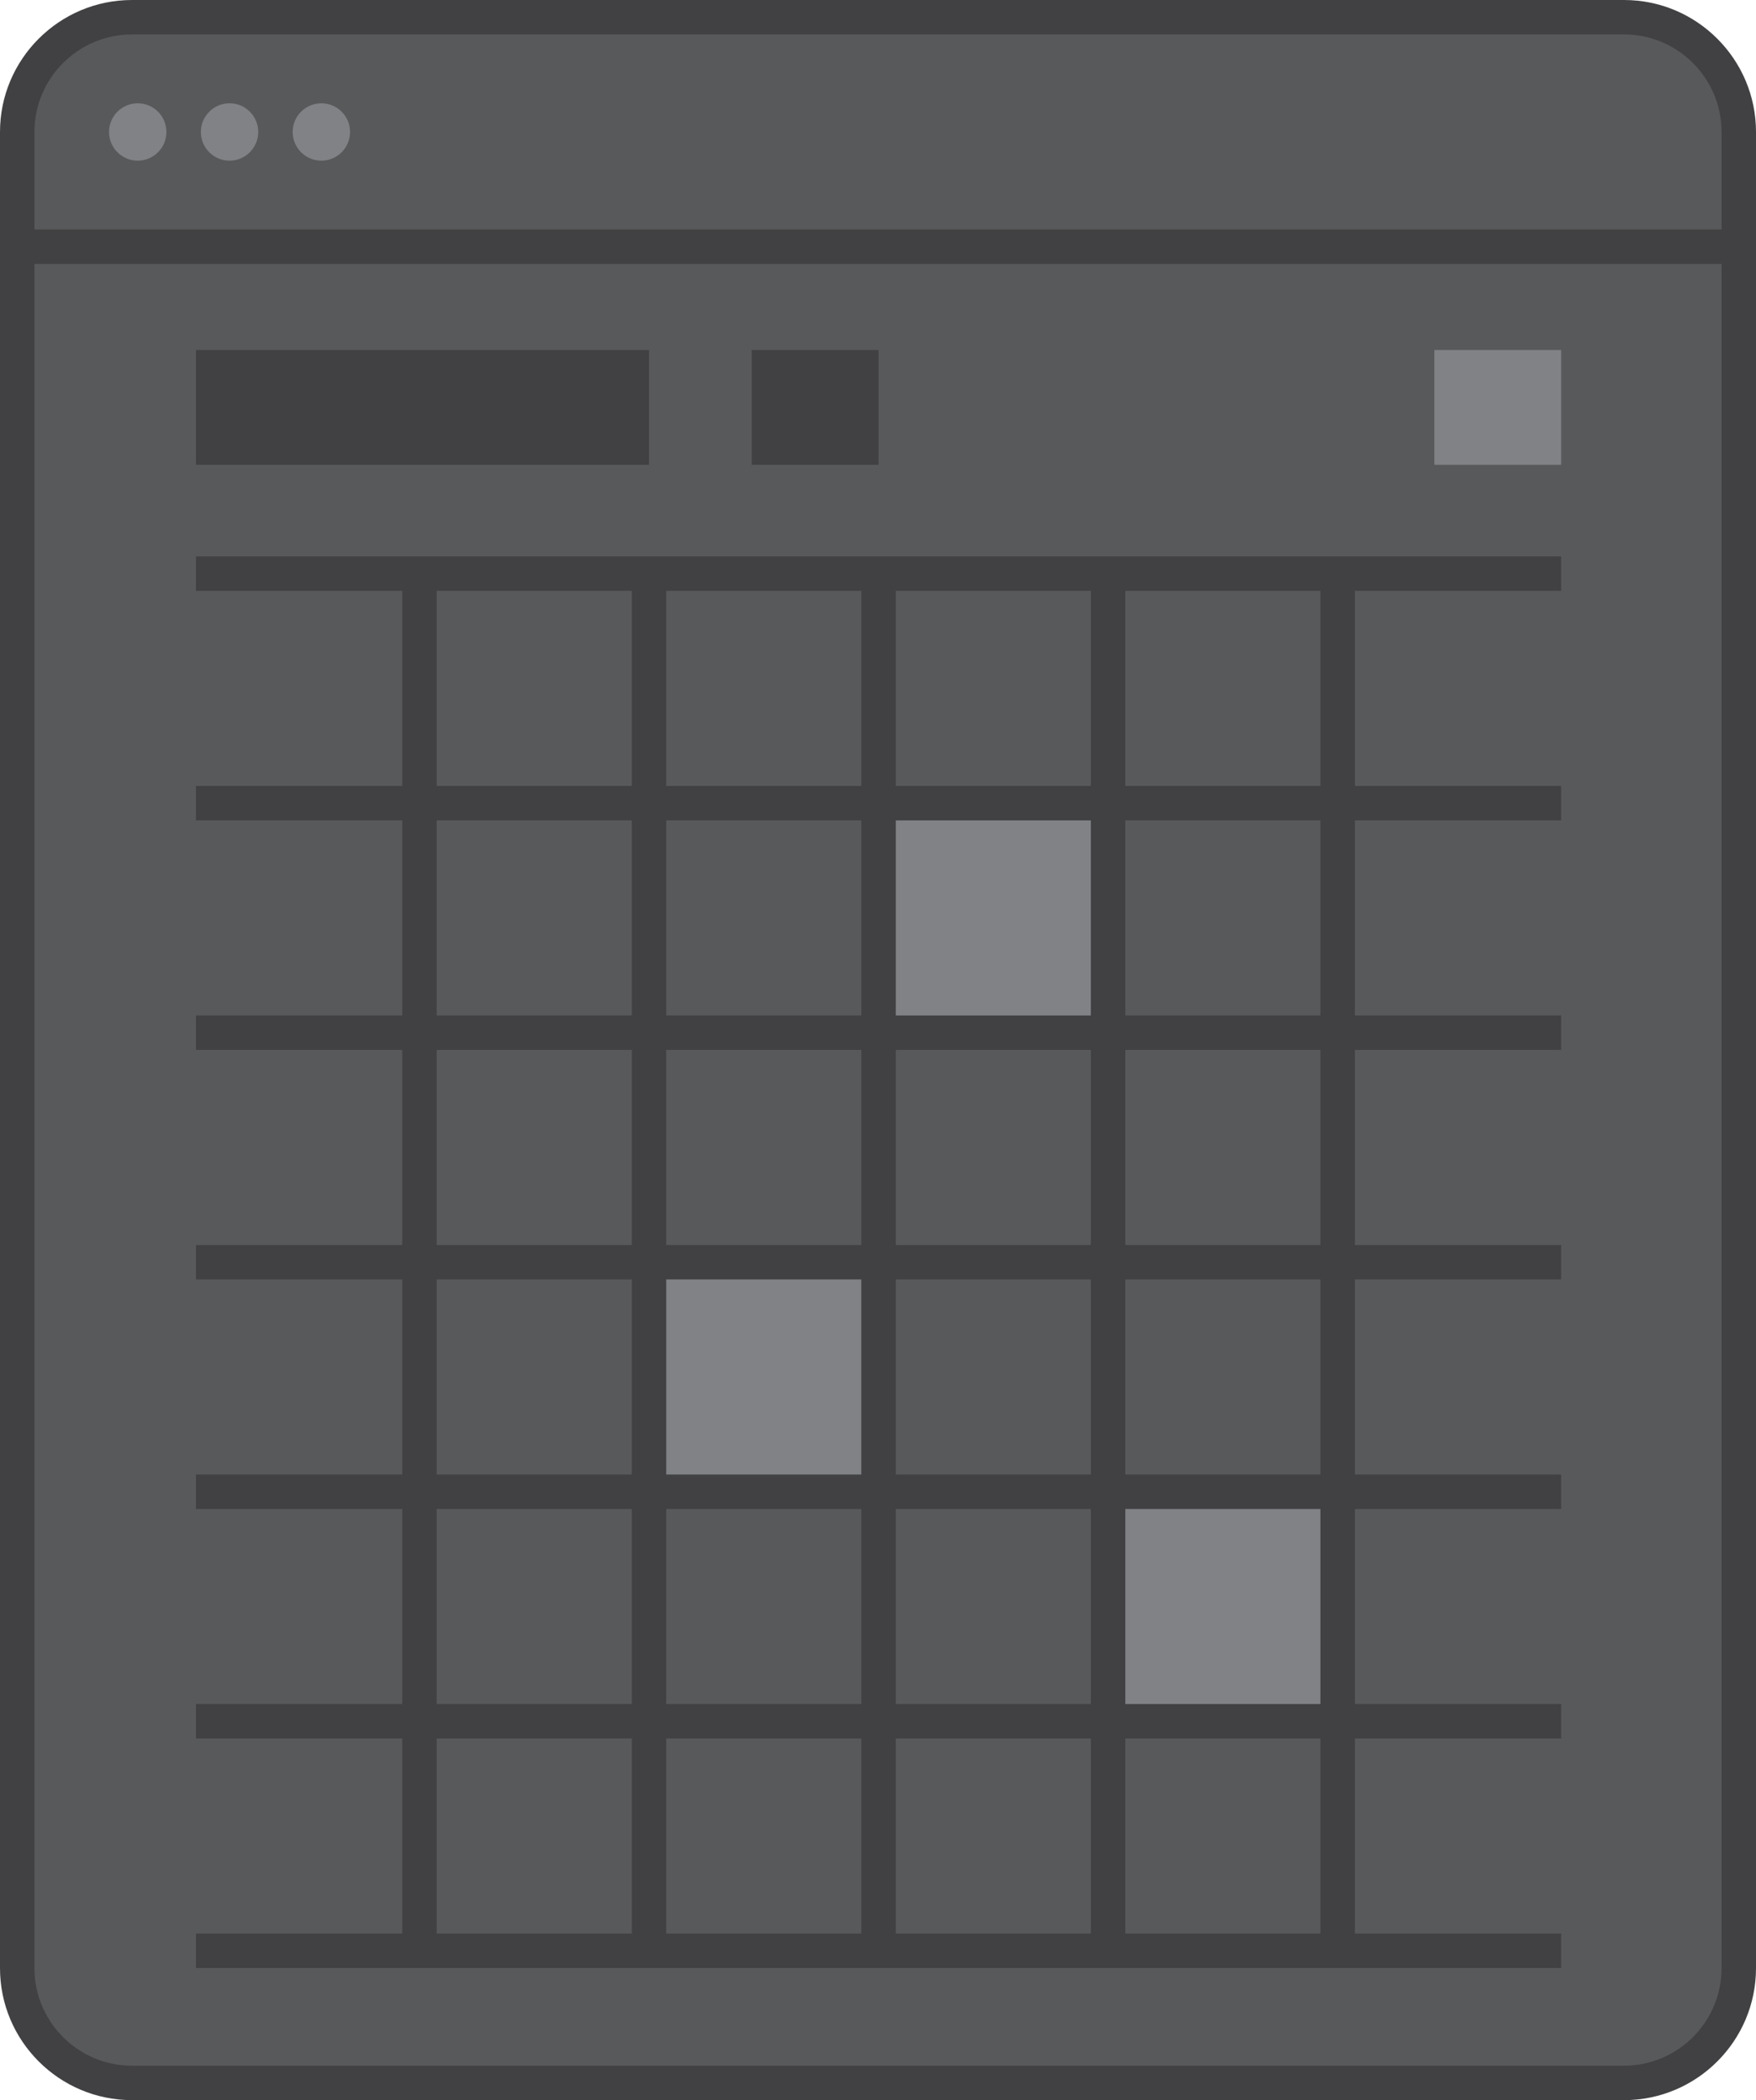 <?xml version="1.0" encoding="utf-8"?>
<!-- Generator: Adobe Illustrator 17.0.0, SVG Export Plug-In . SVG Version: 6.00 Build 0)  -->
<!DOCTYPE svg PUBLIC "-//W3C//DTD SVG 1.1//EN" "http://www.w3.org/Graphics/SVG/1.1/DTD/svg11.dtd">
<svg version="1.1" id="Layer_1" xmlns="http://www.w3.org/2000/svg" xmlns:xlink="http://www.w3.org/1999/xlink" x="0px" y="0px"
	 width="153px" height="183px" viewBox="0 0 153 183" enable-background="new 0 0 153 183" xml:space="preserve">
<g>
	<g>
		<g>
			<path fill="#58595B" d="M151.5,171.5c0,5.523-4.477,10-10,10h-130c-5.523,0-10-4.477-10-10v-160c0-5.523,4.477-10,10-10h130
				c5.523,0,10,4.477,10,10V171.5z"/>
		</g>
		<g>
			<rect x="17.073" y="30.5" fill="#414042" width="39.475" height="10"/>
		</g>
		<g>
			<rect x="65.5" y="30.5" fill="#414042" width="11.048" height="10"/>
		</g>
		<g>
			<rect x="124.975" y="30.5" fill="#808285" width="11.048" height="10"/>
		</g>
		<g>
			<rect x="76.548" y="69.986" fill="#808285" width="20" height="20"/>
		</g>
		<g>
			<rect x="56.548" y="109.986" fill="#808285" width="20" height="20"/>
		</g>
		<g>
			<rect x="96.548" y="129.986" fill="#808285" width="20" height="20"/>
		</g>
		<g>
			<g>
				<rect x="17.073" y="168.486" fill="#414042" width="118.949" height="3"/>
			</g>
			<g>
				<rect x="17.073" y="148.486" fill="#414042" width="118.949" height="3"/>
			</g>
			<g>
				<rect x="17.073" y="128.486" fill="#414042" width="118.949" height="3"/>
			</g>
			<g>
				<rect x="17.073" y="108.486" fill="#414042" width="118.949" height="3"/>
			</g>
			<g>
				<rect x="17.073" y="88.486" fill="#414042" width="118.949" height="3"/>
			</g>
			<g>
				<rect x="17.073" y="68.486" fill="#414042" width="118.949" height="3"/>
			</g>
			<g>
				<rect x="17.073" y="48.486" fill="#414042" width="118.949" height="3"/>
			</g>
			<g>
				<rect x="35.048" y="49.986" fill="#414042" width="3" height="120"/>
			</g>
			<g>
				<rect x="55.048" y="49.986" fill="#414042" width="3" height="120"/>
			</g>
			<g>
				<rect x="75.048" y="49.986" fill="#414042" width="3" height="120"/>
			</g>
			<g>
				<rect x="95.048" y="49.986" fill="#414042" width="3" height="120"/>
			</g>
			<g>
				<rect x="115.048" y="49.986" fill="#414042" width="3" height="120"/>
			</g>
		</g>
		<g>
			<g>
				<path fill="#414042" d="M141.5,183h-130C5.159,183,0,177.841,0,171.5v-160C0,5.159,5.159,0,11.5,0h130
					c6.341,0,11.5,5.159,11.5,11.5v160C153,177.841,147.841,183,141.5,183z M11.5,3C6.813,3,3,6.813,3,11.5v160
					c0,4.687,3.813,8.5,8.5,8.5h130c4.687,0,8.5-3.813,8.5-8.5v-160c0-4.687-3.813-8.5-8.5-8.5H11.5z"/>
			</g>
			<g>
				<rect x="1.5" y="20" fill="#414042" width="150" height="3"/>
			</g>
			<g>
				<circle fill="#808285" cx="12" cy="11.5" r="2.5"/>
			</g>
			<g>
				<circle fill="#808285" cx="20" cy="11.5" r="2.5"/>
			</g>
			<g>
				<circle fill="#808285" cx="28" cy="11.5" r="2.5"/>
			</g>
		</g>
	</g>
</g>
</svg>

